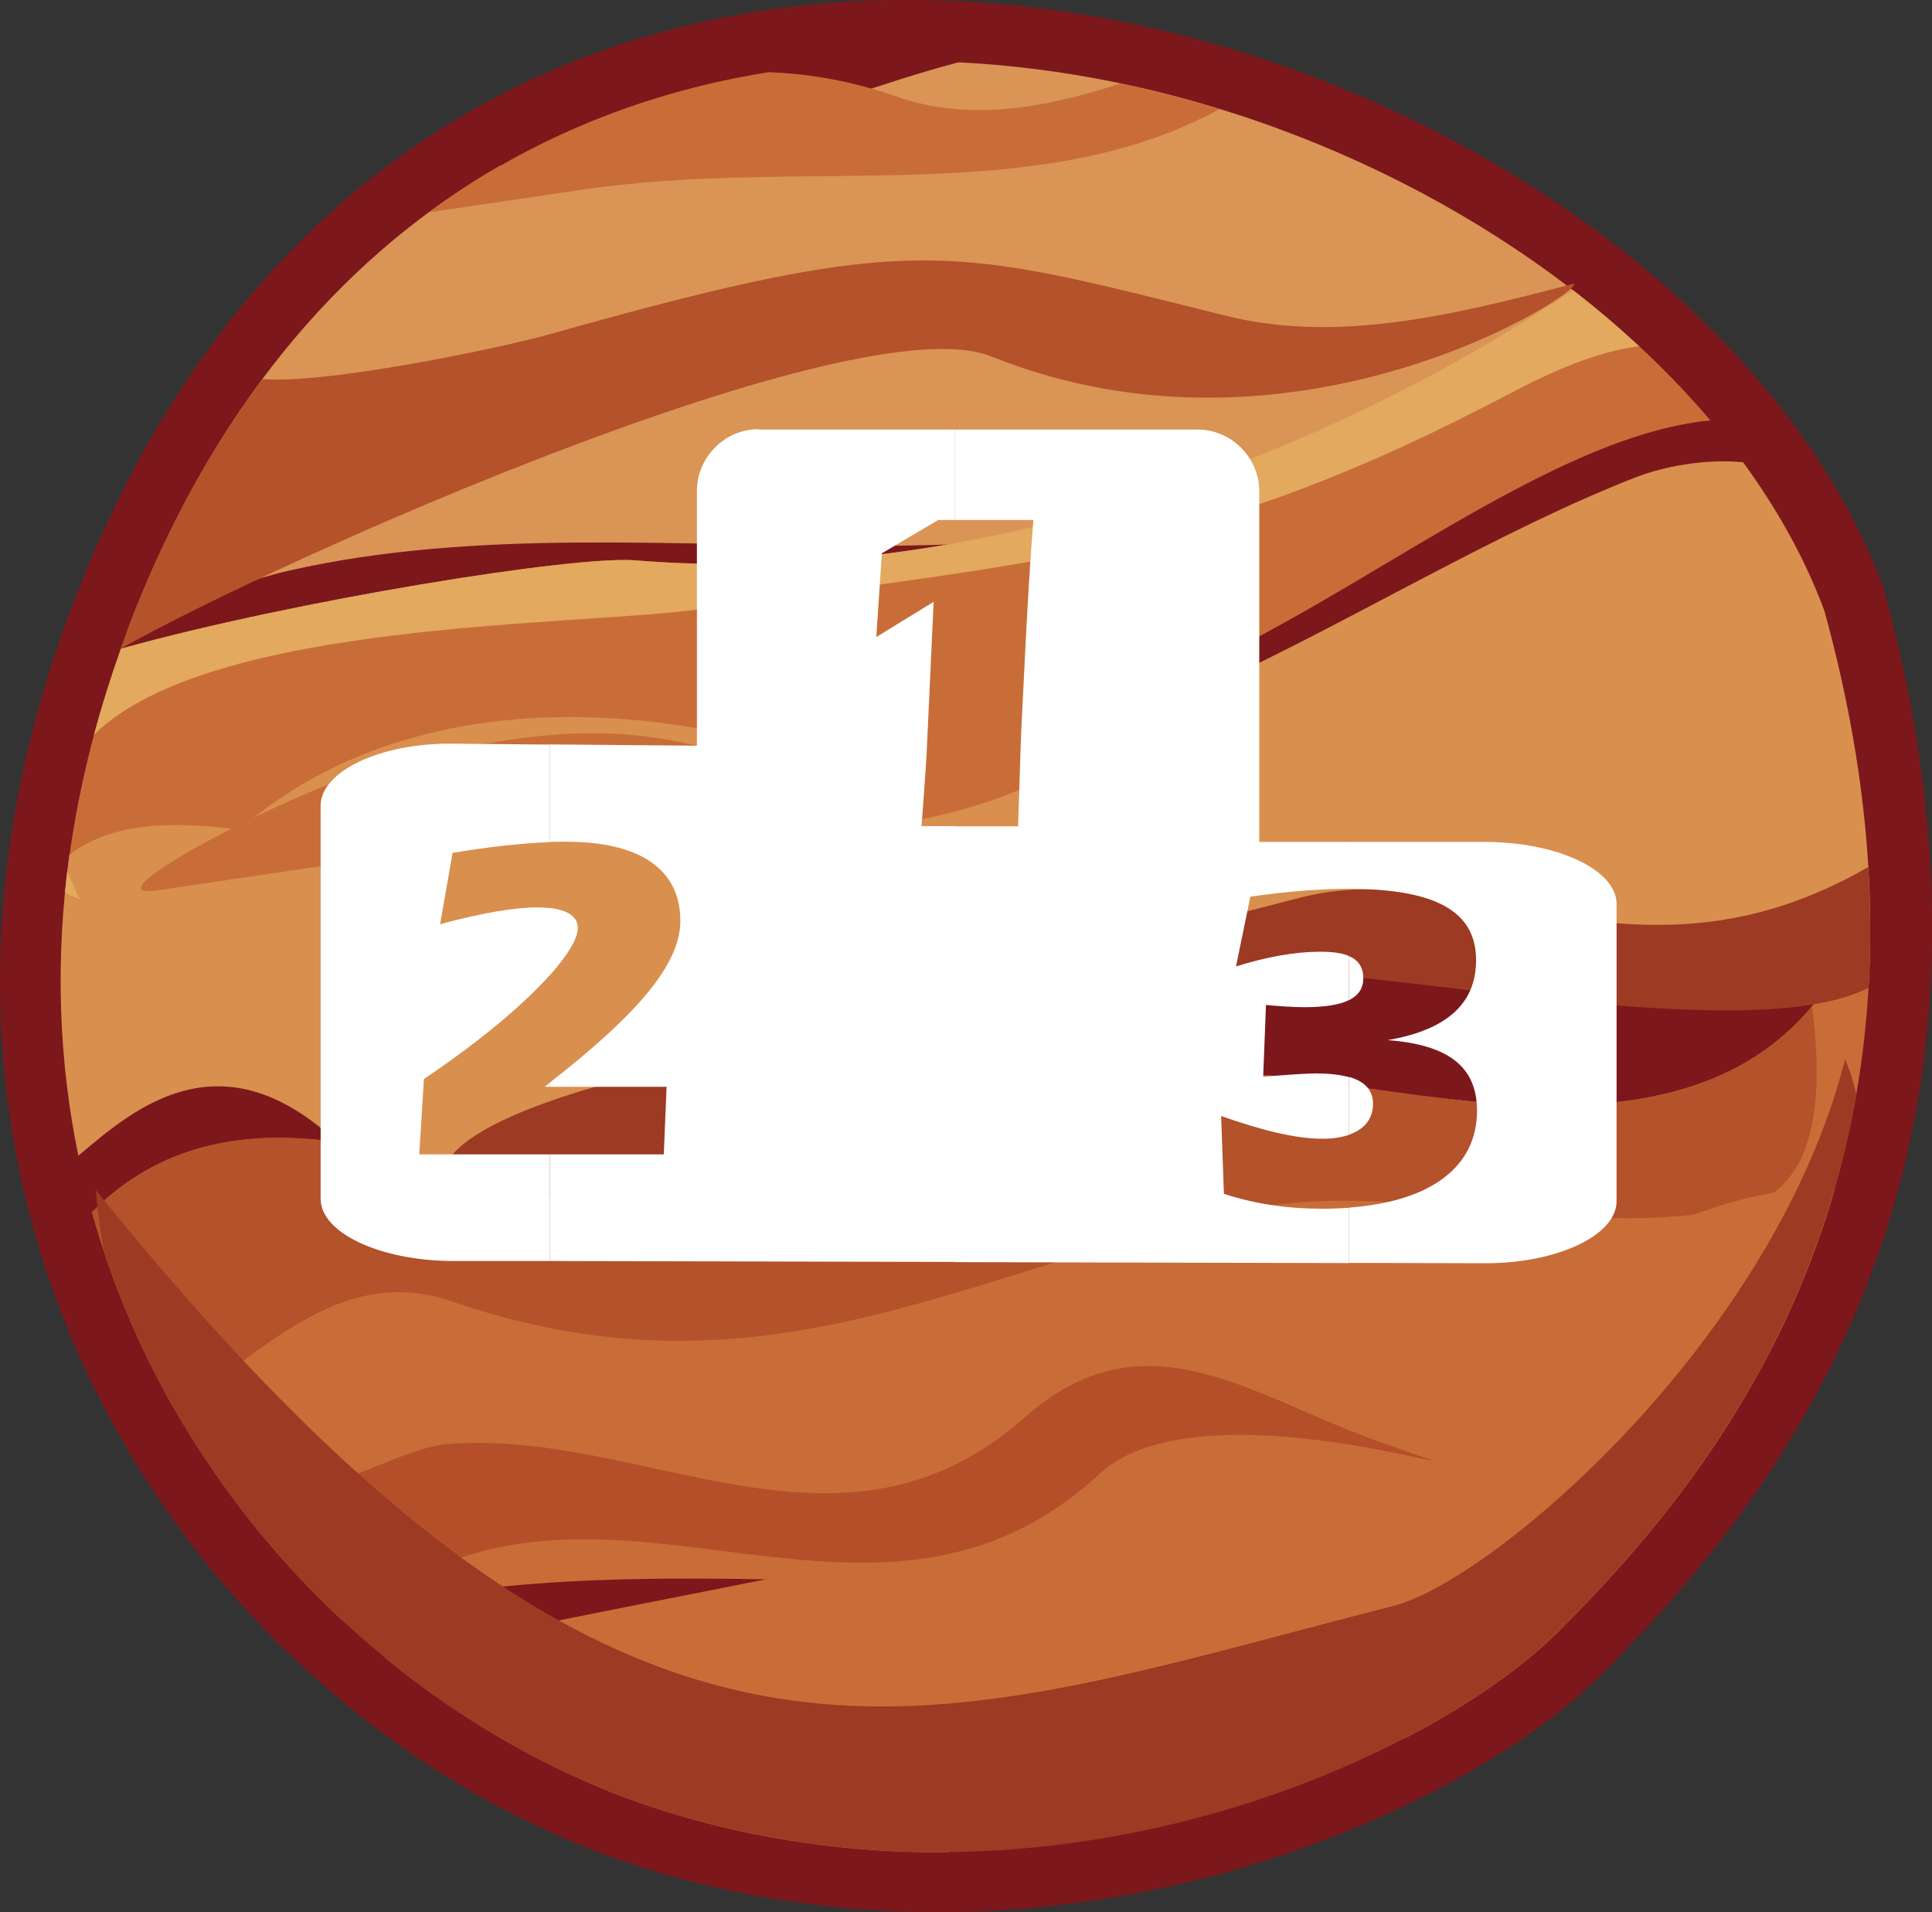 <?xml version="1.0" encoding="UTF-8"?>
<svg xmlns="http://www.w3.org/2000/svg" version="1.1" viewBox="0 0 103.82 102.76">
  <rect x="0" y="0" width="103.82" height="102.76" fill="#333333" stroke="none"/>
  <defs>
    <style>
      .cls-1 {
        fill: #b54f2a;
      }

      .cls-2 {
        fill: #d98f4e;
      }

      .cls-2, .cls-3, .cls-4, .cls-5, .cls-6 {
        fill-rule: evenodd;
      }

      .cls-3 {
        fill: #da9455;
      }

      .cls-4 {
        fill: #fff;
      }

      .cls-7, .cls-6 {
        fill: #c96d38;
      }

      .cls-5 {
        fill: #b4522b;
      }

      .cls-8 {
        fill: #e2a95f;
      }

      .cls-9 {
        fill: #7c181c;
      }

      .cls-10 {
        fill: #9c3a23;
      }
    </style>
  </defs>
  <!-- Generator: Adobe Illustrator 28.6.0, SVG Export Plug-In . SVG Version: 1.2.0 Build 709)  -->
  <g>
    <g id="Layer_1">
      <g>
        <g>
          <path class="cls-9" d="M4.32,31.42c20.75-51.84,85.49-30.67,96.88.13,8.71,31.62-6.25,49.57-15.27,58.55-7.37,7.34-29.05,17.3-51.44,10.24C12.1,93.28-9.43,65.77,4.32,31.42Z"/>
          <g>
            <path class="cls-6" d="M6.49,34.86c9.33-2.6,24.38-5.02,27.65-4.75,16.89,1.38,35.59-4.59,50.38-14.52,2.77,2.14,5.26,4.49,7.39,7-8.68.84-19.11,9.7-28.53,13.67-9.93,4.18-20.99,7.99-31.15,8.76-5.92.45-21.11,6.73-28.73,2.94.41-4.21,1.38-8.58,3-13.1Z"/>
            <path class="cls-2" d="M12.88,44.58c-3.19-.4-6.71-.53-9.15,1.35-.79,5.72-.56,11.13.48,16.17,2.93-2.44,8.11-7.24,15.08.48,2.01,4.88,11.03,1,20.81-1.31,10.44-2.47,21.18-8.82,24.56-9.59,5.81-1.31,28.68,4.88,35.75,1.38.35-5.96-.29-12.68-2.37-20.23-1.02-2.76-2.51-5.44-4.37-7.99-2.07-.2-4.27.23-5.78.81-14.83,5.8-30.92,19.05-44.73,14.84-10.25-3.13-22.11-3.01-30.29,4.08Z"/>
            <path class="cls-6" d="M4.94,65.14c5.98-6.06,14.33-4.05,21.49-1.65,14.82,4.96,26.51-7.37,42.22-5.66,9.62,1.05,25.42,5.51,31.06-7.65.26-.61.52-.95.78-1.08.15,9.19-2.01,16.72-5.03,22.83-5.41,2.27-11.62,3.8-14.09,5.56-18.03,12.83-41.03,4.27-61.15,8.85-.71.16-1.38.35-2.01.55-6.01-5.65-10.84-13.06-13.26-21.75Z"/>
            <path class="cls-5" d="M4.94,65.14c5.98-6.06,14.33-4.05,21.49-1.65,14.82,4.96,26.51-7.37,42.22-5.66,8.5.93,21.83,4.51,28.72-3.75.76,5.75-.1,9.92-3.73,10.75-8.86,2.02-18.75-1.66-27.18.27-15.01,3.42-25.76,10.49-42.21,4.82-6.15-2.11-10.44,3.18-14.91,5.75-1.85-3.24-3.35-6.76-4.4-10.52Z"/>
            <path class="cls-6" d="M98.57,63.94c-10.33-.82-24.18,12.26-32.04,14.67-17.11,5.26-28.78,6.62-45.86,10.45,4.59,3.77,9.72,6.57,14.89,8.21,5.25,1.66,10.45,2.31,15.41,2.26l24.5-6.11c3.57-1.85,6.41-3.89,8.27-5.74,4.86-4.85,11.58-12.48,14.84-23.74Z"/>
            <path class="cls-1" d="M18.49,87.16c.91-.57,1.72-1.12,2.33-1.53,12.46-8.19,26.25,4.67,38.3-6.46,5.82-5.36,25,1.83,14.97-1.71-6.78-2.39-12.52-7.05-19.01-1.31-9.94,8.8-20.47.51-31.18,1.46-2.12.19-6.81,2.87-10.91,3.53,1.68,2.18,3.53,4.2,5.5,6.02Z"/>
            <path class="cls-10" d="M24.73,64.88c3.97-.3,9.53-2.23,15.37-3.61,10.45-2.47,20.92-8.2,24.31-8.97,5.83-1.32,28.9,4.39,36,.78.12-2.07.12-4.23-.02-6.49-12.45,7.2-21.45-.68-30.5,1.64-14.51,3.71-24.6,6.94-34.15,9.19-11.77,2.76-13.41,5.53-11.01,7.46Z"/>
            <path class="cls-7" d="M63.68,35.83c-7.32,1.67-16.13,7.68-24.04,4.91-6.77-2.37-12.24-1.16-18.7.31-4.57,1.05-16.76,7.43-12.46,6.79l14.18-2.1c15.02-2.23,30.41,2.71,41.02-9.91Z"/>
            <path class="cls-3" d="M26.9,8.9c8.51.78,16.19-3.32,24.6-5.55,13.24.65,26.36,6.26,35.56,14.33-4.3,1.54-8.46,2.76-10.37,4.13-18.02,12.83-41.03,4.28-61.15,8.85-3.9.89-6.61,2.63-8.7,3.23.15-.39.3-.79.46-1.19,4.62-11.53,11.56-19.2,19.6-23.81Z"/>
            <path class="cls-10" d="M99.15,56.92c-3.86,15.2-19.01,28.04-24.26,29.37-26.01,6.63-40.62,13.79-69.74-22.34.09,1.12.24,2.21.43,3.27,5,15.11,17.34,26.05,29.97,30.04,20.97,6.62,41.28-2.71,48.18-9.59,5.57-5.55,13.56-14.75,16.02-28.88-.14-.63-.34-1.25-.6-1.88Z"/>
            <path class="cls-5" d="M14.11,20.37c3.22.28,12.33-1.54,15.54-2.44,19.69-5.55,21.44-4.62,36.24-.96,5.82,1.44,11.82.09,18.68-1.73.62.38-14.91,10.49-31.31,3.91-7.22-2.9-38.15,10.84-46.78,15.71.26-.71.52-1.43.81-2.15,1.9-4.76,4.2-8.84,6.81-12.34Z"/>
            <path class="cls-8" d="M6.49,34.86c9.33-2.6,24.38-5.02,27.65-4.75,16.89,1.38,35.59-4.59,50.38-14.52,1.24.96,2.43,1.97,3.56,3.01-2.29.31-4.57,1.3-6.91,2.53-16.55,8.72-24.89,8.96-43.53,11.6-6.61.94-26.3.56-32.59,6.75.41-1.52.89-3.06,1.44-4.61h0ZM3.62,46.77c.18.5.4,1.01.67,1.55-.27-.1-.54-.22-.8-.35.04-.4.08-.8.13-1.2Z"/>
            <path class="cls-7" d="M60.23,4.48c-4.03,1.32-8.14,2.07-12.02.72-2.44-.85-4.7-1.24-6.91-1.32-6.46,1.03-12.69,3.44-18.25,7.53l8.18-1.21c12.09-1.79,24.42,1.05,34.31-4.34-1.75-.54-3.52-.99-5.31-1.37Z"/>
          </g>
        </g>
        <path class="cls-4" d="M72.5,45.24h7.29c3.89,0,7.08,1.5,7.08,3.33v15.98c0,1.83-3.19,3.34-7.08,3.33l-7.29-.02v-2.97c4.46-.33,6.87-2.24,6.87-5.2,0-2.38-1.54-3.55-4.8-3.8,3.18-.55,4.75-1.96,4.75-4.3,0-2.65-2.22-3.82-6.82-3.83v-2.52h0ZM72.5,60.97c.83-.29,1.28-.86,1.28-1.66,0-.72-.43-1.2-1.28-1.44v3.1h0ZM72.5,53.74c.51-.26.76-.64.76-1.18,0-.57-.25-.96-.76-1.18v2.37ZM51.32,23.08h13.02c1.83,0,3.33,1.5,3.33,3.33v18.83h4.83v2.52h-.04c-1.59,0-3.35.15-5.27.42l-.77,3.75c1.66-.52,3.2-.79,4.52-.79.67,0,1.18.07,1.55.23v2.37c-.52.26-1.32.38-2.4.38-.62,0-1.32-.05-2.06-.12l-.15,3.85c1.37-.1,2.31-.17,2.83-.17.72,0,1.31.07,1.78.2v3.1c-.39.13-.86.21-1.4.21-1.49,0-3.26-.45-5.47-1.22l.15,4.18c1.69.55,3.43.8,5.29.8.5,0,.97-.02,1.43-.05v2.97l-21.18-.05v-23.42h3.4c.1-3.03.15-4.95.2-5.77l.22-4.4c.1-1.89.22-3.98.4-6.29h-4.22v-4.86ZM40.79,23.08h10.53v4.86h-.9l-3.03,1.79-.3,4.5,3.08-1.89-.35,7.6c-.02.62-.12,2.11-.3,4.45h1.79v23.42l-21.77-.05v-5.73h6.13l.15-3.63h-6.28v-.22c4.63-3.62,7.02-6.33,7.02-8.7,0-2.71-2.09-4.25-6.14-4.25-.28,0-.58,0-.88.01v-5.24l7.91.07v-13.68c0-1.83,1.5-3.33,3.33-3.33h0ZM29.55,52.4c1.01-1.13,1.5-2,1.5-2.52,0-.61-.5-.97-1.5-1.09v3.6ZM29.55,67.76h-5.24c-3.89-.02-7.08-1.51-7.08-3.34v-21.13c0-1.83,3.19-3.37,7.08-3.33l5.24.05v5.24c-1.51.06-3.27.25-5.23.58l-.67,3.83c2.31-.62,4.03-.9,5.17-.9.27,0,.51.01.73.03v3.6c-1.33,1.49-3.56,3.43-6.77,5.59l-.25,4.05h7.02v5.73h0ZM29.55,58.18l-.28.22h.28v-.22Z"/>
      </g>
    </g>
  </g>
</svg>